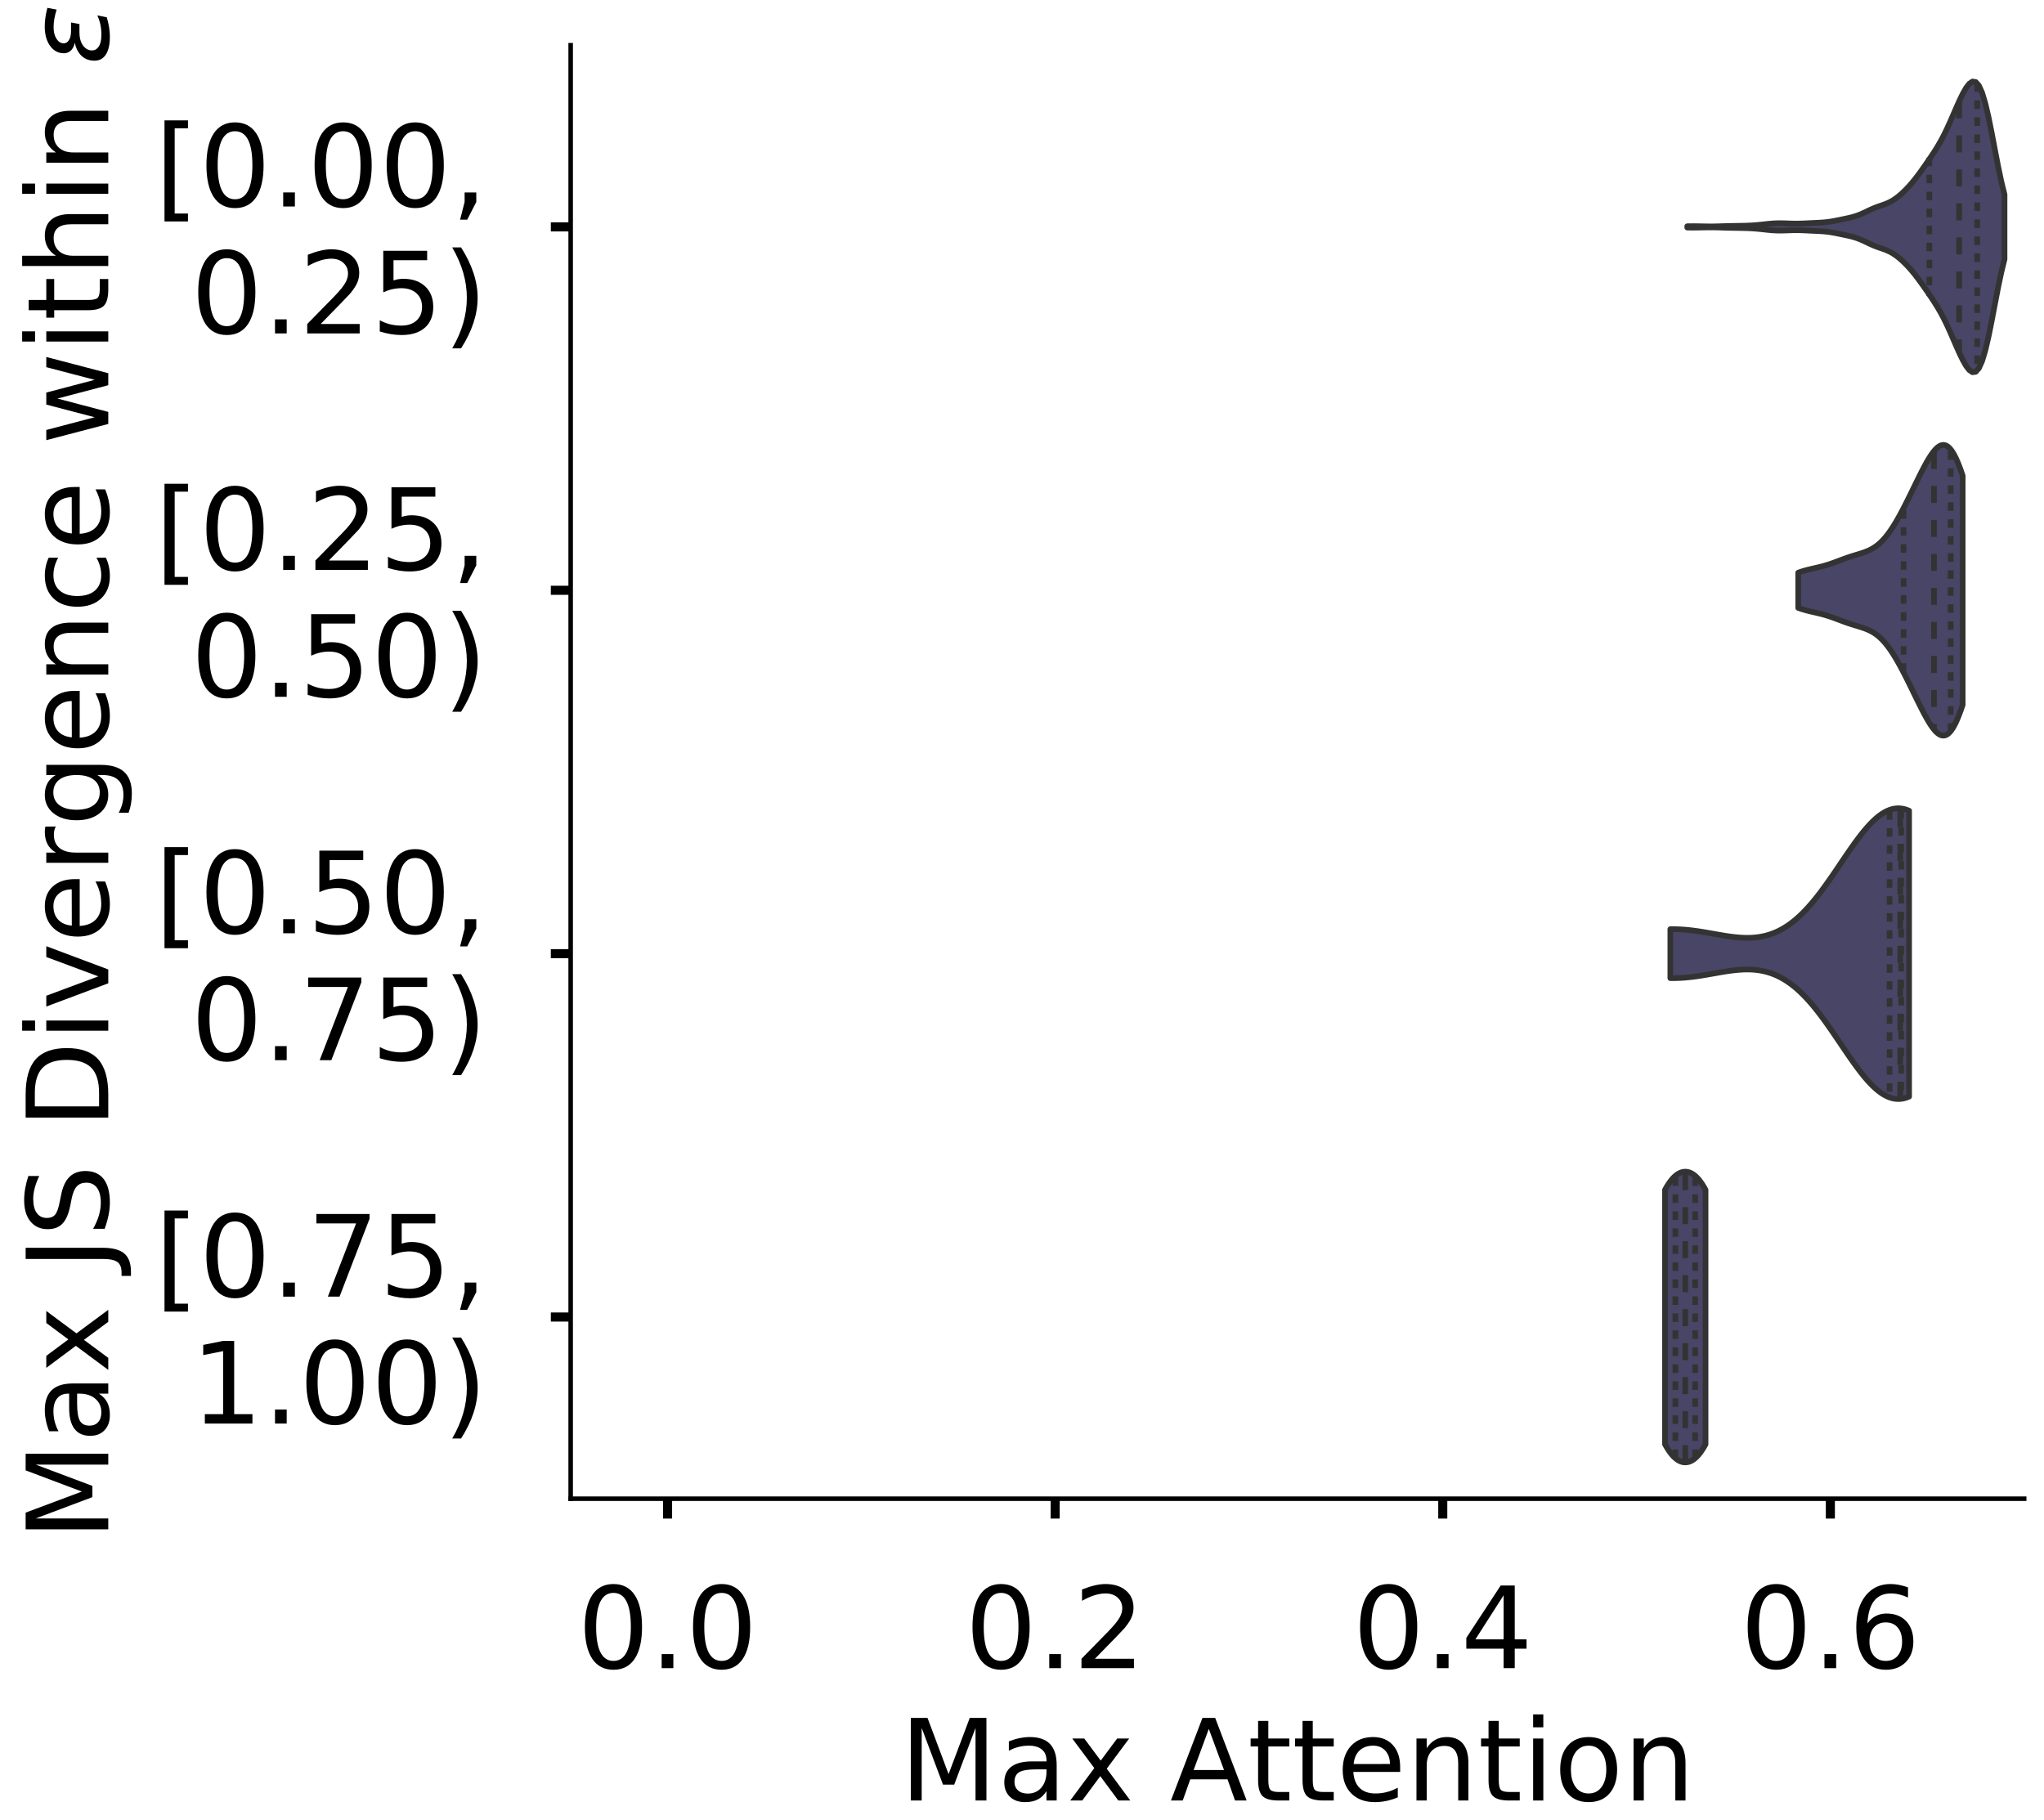<?xml version="1.0" encoding="utf-8" standalone="no"?>
<!DOCTYPE svg PUBLIC "-//W3C//DTD SVG 1.1//EN"
  "http://www.w3.org/Graphics/SVG/1.1/DTD/svg11.dtd">
<!-- Created with matplotlib (https://matplotlib.org/) -->
<svg height="321.164pt" version="1.1" viewBox="0 0 360.687 321.164" width="360.687pt" xmlns="http://www.w3.org/2000/svg" xmlns:xlink="http://www.w3.org/1999/xlink">
 <defs>
  <style type="text/css">
*{stroke-linecap:butt;stroke-linejoin:round;}
  </style>
 </defs>
 <g id="figure_1">
  <g id="patch_1">
   <path d="M 0 321.164 
L 360.687 321.164 
L 360.687 -0 
L 0 -0 
z
" style="fill:#ffffff;"/>
  </g>
  <g id="axes_1">
   <g id="patch_2">
    <path d="M -271.147 264.464 
L -14.66 264.464 
L -14.66 7.977 
L -271.147 7.977 
z
" style="fill:#ffffff;"/>
   </g>
   <g id="patch_3">
    <path clip-path="url(#p4549c59f2c)" d="M -259.488 264.464 
L -253.659 264.464 
L -253.659 264.464 
L -259.488 264.464 
z
" style="fill:#43406b;opacity:0.6;stroke:#000000;stroke-linejoin:miter;stroke-width:0.5;"/>
   </g>
   <g id="patch_4">
    <path clip-path="url(#p4549c59f2c)" d="M -253.659 264.464 
L -247.83 264.464 
L -247.83 264.464 
L -253.659 264.464 
z
" style="fill:#43406b;opacity:0.6;stroke:#000000;stroke-linejoin:miter;stroke-width:0.5;"/>
   </g>
   <g id="patch_5">
    <path clip-path="url(#p4549c59f2c)" d="M -247.83 264.464 
L -242 264.464 
L -242 264.464 
L -247.83 264.464 
z
" style="fill:#43406b;opacity:0.6;stroke:#000000;stroke-linejoin:miter;stroke-width:0.5;"/>
   </g>
   <g id="patch_6">
    <path clip-path="url(#p4549c59f2c)" d="M -242 264.464 
L -236.171 264.464 
L -236.171 264.464 
L -242 264.464 
z
" style="fill:#43406b;opacity:0.6;stroke:#000000;stroke-linejoin:miter;stroke-width:0.5;"/>
   </g>
   <g id="patch_7">
    <path clip-path="url(#p4549c59f2c)" d="M -236.171 264.464 
L -230.342 264.464 
L -230.342 264.464 
L -236.171 264.464 
z
" style="fill:#43406b;opacity:0.6;stroke:#000000;stroke-linejoin:miter;stroke-width:0.5;"/>
   </g>
   <g id="patch_8">
    <path clip-path="url(#p4549c59f2c)" d="M -230.342 264.464 
L -224.513 264.464 
L -224.513 264.464 
L -230.342 264.464 
z
" style="fill:#43406b;opacity:0.6;stroke:#000000;stroke-linejoin:miter;stroke-width:0.5;"/>
   </g>
   <g id="patch_9">
    <path clip-path="url(#p4549c59f2c)" d="M -224.513 264.464 
L -218.683 264.464 
L -218.683 264.464 
L -224.513 264.464 
z
" style="fill:#43406b;opacity:0.6;stroke:#000000;stroke-linejoin:miter;stroke-width:0.5;"/>
   </g>
   <g id="patch_10">
    <path clip-path="url(#p4549c59f2c)" d="M -218.683 264.464 
L -212.854 264.464 
L -212.854 264.464 
L -218.683 264.464 
z
" style="fill:#43406b;opacity:0.6;stroke:#000000;stroke-linejoin:miter;stroke-width:0.5;"/>
   </g>
   <g id="patch_11">
    <path clip-path="url(#p4549c59f2c)" d="M -212.854 264.464 
L -207.025 264.464 
L -207.025 264.464 
L -212.854 264.464 
z
" style="fill:#43406b;opacity:0.6;stroke:#000000;stroke-linejoin:miter;stroke-width:0.5;"/>
   </g>
   <g id="patch_12">
    <path clip-path="url(#p4549c59f2c)" d="M -207.025 264.464 
L -201.196 264.464 
L -201.196 264.464 
L -207.025 264.464 
z
" style="fill:#43406b;opacity:0.6;stroke:#000000;stroke-linejoin:miter;stroke-width:0.5;"/>
   </g>
   <g id="patch_13">
    <path clip-path="url(#p4549c59f2c)" d="M -201.196 264.464 
L -195.367 264.464 
L -195.367 264.464 
L -201.196 264.464 
z
" style="fill:#43406b;opacity:0.6;stroke:#000000;stroke-linejoin:miter;stroke-width:0.5;"/>
   </g>
   <g id="patch_14">
    <path clip-path="url(#p4549c59f2c)" d="M -195.367 264.464 
L -189.537 264.464 
L -189.537 264.464 
L -195.367 264.464 
z
" style="fill:#43406b;opacity:0.6;stroke:#000000;stroke-linejoin:miter;stroke-width:0.5;"/>
   </g>
   <g id="patch_15">
    <path clip-path="url(#p4549c59f2c)" d="M -189.537 264.464 
L -183.708 264.464 
L -183.708 264.464 
L -189.537 264.464 
z
" style="fill:#43406b;opacity:0.6;stroke:#000000;stroke-linejoin:miter;stroke-width:0.5;"/>
   </g>
   <g id="patch_16">
    <path clip-path="url(#p4549c59f2c)" d="M -183.708 264.464 
L -177.879 264.464 
L -177.879 264.464 
L -183.708 264.464 
z
" style="fill:#43406b;opacity:0.6;stroke:#000000;stroke-linejoin:miter;stroke-width:0.5;"/>
   </g>
   <g id="patch_17">
    <path clip-path="url(#p4549c59f2c)" d="M -177.879 264.464 
L -172.05 264.464 
L -172.05 264.464 
L -177.879 264.464 
z
" style="fill:#43406b;opacity:0.6;stroke:#000000;stroke-linejoin:miter;stroke-width:0.5;"/>
   </g>
   <g id="patch_18">
    <path clip-path="url(#p4549c59f2c)" d="M -172.05 264.464 
L -166.22 264.464 
L -166.22 264.464 
L -172.05 264.464 
z
" style="fill:#43406b;opacity:0.6;stroke:#000000;stroke-linejoin:miter;stroke-width:0.5;"/>
   </g>
   <g id="patch_19">
    <path clip-path="url(#p4549c59f2c)" d="M -166.22 264.464 
L -160.391 264.464 
L -160.391 264.464 
L -166.22 264.464 
z
" style="fill:#43406b;opacity:0.6;stroke:#000000;stroke-linejoin:miter;stroke-width:0.5;"/>
   </g>
   <g id="patch_20">
    <path clip-path="url(#p4549c59f2c)" d="M -160.391 264.464 
L -154.562 264.464 
L -154.562 264.464 
L -160.391 264.464 
z
" style="fill:#43406b;opacity:0.6;stroke:#000000;stroke-linejoin:miter;stroke-width:0.5;"/>
   </g>
   <g id="patch_21">
    <path clip-path="url(#p4549c59f2c)" d="M -154.562 264.464 
L -148.733 264.464 
L -148.733 264.464 
L -154.562 264.464 
z
" style="fill:#43406b;opacity:0.6;stroke:#000000;stroke-linejoin:miter;stroke-width:0.5;"/>
   </g>
   <g id="patch_22">
    <path clip-path="url(#p4549c59f2c)" d="M -148.733 264.464 
L -142.903 264.464 
L -142.903 264.464 
L -148.733 264.464 
z
" style="fill:#43406b;opacity:0.6;stroke:#000000;stroke-linejoin:miter;stroke-width:0.5;"/>
   </g>
   <g id="patch_23">
    <path clip-path="url(#p4549c59f2c)" d="M -142.903 264.464 
L -137.074 264.464 
L -137.074 264.464 
L -142.903 264.464 
z
" style="fill:#43406b;opacity:0.6;stroke:#000000;stroke-linejoin:miter;stroke-width:0.5;"/>
   </g>
   <g id="patch_24">
    <path clip-path="url(#p4549c59f2c)" d="M -137.074 264.464 
L -131.245 264.464 
L -131.245 264.464 
L -137.074 264.464 
z
" style="fill:#43406b;opacity:0.6;stroke:#000000;stroke-linejoin:miter;stroke-width:0.5;"/>
   </g>
   <g id="patch_25">
    <path clip-path="url(#p4549c59f2c)" d="M -131.245 264.464 
L -125.416 264.464 
L -125.416 264.464 
L -131.245 264.464 
z
" style="fill:#43406b;opacity:0.6;stroke:#000000;stroke-linejoin:miter;stroke-width:0.5;"/>
   </g>
   <g id="patch_26">
    <path clip-path="url(#p4549c59f2c)" d="M -125.416 264.464 
L -119.586 264.464 
L -119.586 264.464 
L -125.416 264.464 
z
" style="fill:#43406b;opacity:0.6;stroke:#000000;stroke-linejoin:miter;stroke-width:0.5;"/>
   </g>
   <g id="patch_27">
    <path clip-path="url(#p4549c59f2c)" d="M -119.586 264.464 
L -113.757 264.464 
L -113.757 264.464 
L -119.586 264.464 
z
" style="fill:#43406b;opacity:0.6;stroke:#000000;stroke-linejoin:miter;stroke-width:0.5;"/>
   </g>
   <g id="patch_28">
    <path clip-path="url(#p4549c59f2c)" d="M -113.757 264.464 
L -107.928 264.464 
L -107.928 264.464 
L -113.757 264.464 
z
" style="fill:#43406b;opacity:0.6;stroke:#000000;stroke-linejoin:miter;stroke-width:0.5;"/>
   </g>
   <g id="patch_29">
    <path clip-path="url(#p4549c59f2c)" d="M -107.928 264.464 
L -102.099 264.464 
L -102.099 264.464 
L -107.928 264.464 
z
" style="fill:#43406b;opacity:0.6;stroke:#000000;stroke-linejoin:miter;stroke-width:0.5;"/>
   </g>
   <g id="patch_30">
    <path clip-path="url(#p4549c59f2c)" d="M -102.099 264.464 
L -96.269 264.464 
L -96.269 264.464 
L -102.099 264.464 
z
" style="fill:#43406b;opacity:0.6;stroke:#000000;stroke-linejoin:miter;stroke-width:0.5;"/>
   </g>
   <g id="patch_31">
    <path clip-path="url(#p4549c59f2c)" d="M -96.269 264.464 
L -90.44 264.464 
L -90.44 264.464 
L -96.269 264.464 
z
" style="fill:#43406b;opacity:0.6;stroke:#000000;stroke-linejoin:miter;stroke-width:0.5;"/>
   </g>
   <g id="patch_32">
    <path clip-path="url(#p4549c59f2c)" d="M -90.44 264.464 
L -84.611 264.464 
L -84.611 263.409 
L -90.44 263.409 
z
" style="fill:#43406b;opacity:0.6;stroke:#000000;stroke-linejoin:miter;stroke-width:0.5;"/>
   </g>
   <g id="patch_33">
    <path clip-path="url(#p4549c59f2c)" d="M -84.611 264.464 
L -78.782 264.464 
L -78.782 262.881 
L -84.611 262.881 
z
" style="fill:#43406b;opacity:0.6;stroke:#000000;stroke-linejoin:miter;stroke-width:0.5;"/>
   </g>
   <g id="patch_34">
    <path clip-path="url(#p4549c59f2c)" d="M -78.782 264.464 
L -72.952 264.464 
L -72.952 262.881 
L -78.782 262.881 
z
" style="fill:#43406b;opacity:0.6;stroke:#000000;stroke-linejoin:miter;stroke-width:0.5;"/>
   </g>
   <g id="patch_35">
    <path clip-path="url(#p4549c59f2c)" d="M -72.952 264.464 
L -67.123 264.464 
L -67.123 259.188 
L -72.952 259.188 
z
" style="fill:#43406b;opacity:0.6;stroke:#000000;stroke-linejoin:miter;stroke-width:0.5;"/>
   </g>
   <g id="patch_36">
    <path clip-path="url(#p4549c59f2c)" d="M -67.123 264.464 
L -61.294 264.464 
L -61.294 257.078 
L -67.123 257.078 
z
" style="fill:#43406b;opacity:0.6;stroke:#000000;stroke-linejoin:miter;stroke-width:0.5;"/>
   </g>
   <g id="patch_37">
    <path clip-path="url(#p4549c59f2c)" d="M -61.294 264.464 
L -55.465 264.464 
L -55.465 253.912 
L -61.294 253.912 
z
" style="fill:#43406b;opacity:0.6;stroke:#000000;stroke-linejoin:miter;stroke-width:0.5;"/>
   </g>
   <g id="patch_38">
    <path clip-path="url(#p4549c59f2c)" d="M -55.465 264.464 
L -49.635 264.464 
L -49.635 235.447 
L -55.465 235.447 
z
" style="fill:#43406b;opacity:0.6;stroke:#000000;stroke-linejoin:miter;stroke-width:0.5;"/>
   </g>
   <g id="patch_39">
    <path clip-path="url(#p4549c59f2c)" d="M -49.635 264.464 
L -43.806 264.464 
L -43.806 200.626 
L -49.635 200.626 
z
" style="fill:#43406b;opacity:0.6;stroke:#000000;stroke-linejoin:miter;stroke-width:0.5;"/>
   </g>
   <g id="patch_40">
    <path clip-path="url(#p4549c59f2c)" d="M -43.806 264.464 
L -37.977 264.464 
L -37.977 130.984 
L -43.806 130.984 
z
" style="fill:#43406b;opacity:0.6;stroke:#000000;stroke-linejoin:miter;stroke-width:0.5;"/>
   </g>
   <g id="patch_41">
    <path clip-path="url(#p4549c59f2c)" d="M -37.977 264.464 
L -32.148 264.464 
L -32.148 20.191 
L -37.977 20.191 
z
" style="fill:#43406b;opacity:0.6;stroke:#000000;stroke-linejoin:miter;stroke-width:0.5;"/>
   </g>
   <g id="patch_42">
    <path clip-path="url(#p4549c59f2c)" d="M -32.148 264.464 
L -26.318 264.464 
L -26.318 234.919 
L -32.148 234.919 
z
" style="fill:#43406b;opacity:0.6;stroke:#000000;stroke-linejoin:miter;stroke-width:0.5;"/>
   </g>
   <g id="matplotlib.axis_1">
    <g id="xtick_1">
     <g id="line2d_1">
      <defs>
       <path d="M 0 0 
L 0 3.5 
" id="mb18e8962bf" style="stroke:#000000;stroke-width:1.6;"/>
      </defs>
      <g/>
     </g>
     <g id="text_1">
      <!-- 0.0 -->
      <defs>
       <path d="M 31.781 66.406 
Q 24.172 66.406 20.328 58.906 
Q 16.5 51.422 16.5 36.375 
Q 16.5 21.391 20.328 13.891 
Q 24.172 6.391 31.781 6.391 
Q 39.453 6.391 43.281 13.891 
Q 47.125 21.391 47.125 36.375 
Q 47.125 51.422 43.281 58.906 
Q 39.453 66.406 31.781 66.406 
z
M 31.781 74.219 
Q 44.047 74.219 50.516 64.516 
Q 56.984 54.828 56.984 36.375 
Q 56.984 17.969 50.516 8.266 
Q 44.047 -1.422 31.781 -1.422 
Q 19.531 -1.422 13.062 8.266 
Q 6.594 17.969 6.594 36.375 
Q 6.594 54.828 13.062 64.516 
Q 19.531 74.219 31.781 74.219 
z
" id="DejaVuSans-48"/>
       <path d="M 10.688 12.406 
L 21 12.406 
L 21 0 
L 10.688 0 
z
" id="DejaVuSans-46"/>
      </defs>
      <g transform="translate(-275.391 294.361)scale(0.2 -0.2)">
       <use xlink:href="#DejaVuSans-48"/>
       <use x="63.623" xlink:href="#DejaVuSans-46"/>
       <use x="95.41" xlink:href="#DejaVuSans-48"/>
      </g>
     </g>
    </g>
    <g id="xtick_2">
     <g id="line2d_2">
      <g/>
     </g>
     <g id="text_2">
      <!-- 0.2 -->
      <defs>
       <path d="M 19.188 8.297 
L 53.609 8.297 
L 53.609 0 
L 7.328 0 
L 7.328 8.297 
Q 12.938 14.109 22.625 23.891 
Q 32.328 33.688 34.812 36.531 
Q 39.547 41.844 41.422 45.531 
Q 43.312 49.219 43.312 52.781 
Q 43.312 58.594 39.234 62.25 
Q 35.156 65.922 28.609 65.922 
Q 23.969 65.922 18.812 64.312 
Q 13.672 62.703 7.812 59.422 
L 7.812 69.391 
Q 13.766 71.781 18.938 73 
Q 24.125 74.219 28.422 74.219 
Q 39.75 74.219 46.484 68.547 
Q 53.219 62.891 53.219 53.422 
Q 53.219 48.922 51.531 44.891 
Q 49.859 40.875 45.406 35.406 
Q 44.188 33.984 37.641 27.219 
Q 31.109 20.453 19.188 8.297 
z
" id="DejaVuSans-50"/>
      </defs>
      <g transform="translate(-208.771 294.361)scale(0.2 -0.2)">
       <use xlink:href="#DejaVuSans-48"/>
       <use x="63.623" xlink:href="#DejaVuSans-46"/>
       <use x="95.41" xlink:href="#DejaVuSans-50"/>
      </g>
     </g>
    </g>
    <g id="xtick_3">
     <g id="line2d_3">
      <g/>
     </g>
     <g id="text_3">
      <!-- 0.4 -->
      <defs>
       <path d="M 37.797 64.312 
L 12.891 25.391 
L 37.797 25.391 
z
M 35.203 72.906 
L 47.609 72.906 
L 47.609 25.391 
L 58.016 25.391 
L 58.016 17.188 
L 47.609 17.188 
L 47.609 0 
L 37.797 0 
L 37.797 17.188 
L 4.891 17.188 
L 4.891 26.703 
z
" id="DejaVuSans-52"/>
      </defs>
      <g transform="translate(-142.151 294.361)scale(0.2 -0.2)">
       <use xlink:href="#DejaVuSans-48"/>
       <use x="63.623" xlink:href="#DejaVuSans-46"/>
       <use x="95.41" xlink:href="#DejaVuSans-52"/>
      </g>
     </g>
    </g>
    <g id="xtick_4">
     <g id="line2d_4">
      <g/>
     </g>
     <g id="text_4">
      <!-- 0.6 -->
      <defs>
       <path d="M 33.016 40.375 
Q 26.375 40.375 22.484 35.828 
Q 18.609 31.297 18.609 23.391 
Q 18.609 15.531 22.484 10.953 
Q 26.375 6.391 33.016 6.391 
Q 39.656 6.391 43.531 10.953 
Q 47.406 15.531 47.406 23.391 
Q 47.406 31.297 43.531 35.828 
Q 39.656 40.375 33.016 40.375 
z
M 52.594 71.297 
L 52.594 62.312 
Q 48.875 64.062 45.094 64.984 
Q 41.312 65.922 37.594 65.922 
Q 27.828 65.922 22.672 59.328 
Q 17.531 52.734 16.797 39.406 
Q 19.672 43.656 24.016 45.922 
Q 28.375 48.188 33.594 48.188 
Q 44.578 48.188 50.953 41.516 
Q 57.328 34.859 57.328 23.391 
Q 57.328 12.156 50.688 5.359 
Q 44.047 -1.422 33.016 -1.422 
Q 20.359 -1.422 13.672 8.266 
Q 6.984 17.969 6.984 36.375 
Q 6.984 53.656 15.188 63.938 
Q 23.391 74.219 37.203 74.219 
Q 40.922 74.219 44.703 73.484 
Q 48.484 72.75 52.594 71.297 
z
" id="DejaVuSans-54"/>
      </defs>
      <g transform="translate(-75.532 294.361)scale(0.2 -0.2)">
       <use xlink:href="#DejaVuSans-48"/>
       <use x="63.623" xlink:href="#DejaVuSans-46"/>
       <use x="95.41" xlink:href="#DejaVuSans-54"/>
      </g>
     </g>
    </g>
    <g id="text_5">
     <!--   -->
     <defs>
      <path id="DejaVuSans-32"/>
     </defs>
     <g transform="translate(-146.081 317.717)scale(0.2 -0.2)">
      <use xlink:href="#DejaVuSans-32"/>
     </g>
    </g>
   </g>
   <g id="matplotlib.axis_2">
    <g id="ytick_1">
     <g id="line2d_5">
      <defs>
       <path d="M 0 0 
L -3.5 0 
" id="m68f3fece9c" style="stroke:#000000;stroke-width:1.6;"/>
      </defs>
      <g/>
     </g>
     <g id="text_6">
      <!-- 0.0 -->
      <g transform="translate(-317.653 272.062)scale(0.2 -0.2)">
       <use xlink:href="#DejaVuSans-48"/>
       <use x="63.623" xlink:href="#DejaVuSans-46"/>
       <use x="95.41" xlink:href="#DejaVuSans-48"/>
      </g>
     </g>
    </g>
    <g id="ytick_2">
     <g id="line2d_6">
      <g/>
     </g>
     <g id="text_7">
      <!-- 0.1 -->
      <defs>
       <path d="M 12.406 8.297 
L 28.516 8.297 
L 28.516 63.922 
L 10.984 60.406 
L 10.984 69.391 
L 28.422 72.906 
L 38.281 72.906 
L 38.281 8.297 
L 54.391 8.297 
L 54.391 0 
L 12.406 0 
z
" id="DejaVuSans-49"/>
      </defs>
      <g transform="translate(-317.653 219.304)scale(0.2 -0.2)">
       <use xlink:href="#DejaVuSans-48"/>
       <use x="63.623" xlink:href="#DejaVuSans-46"/>
       <use x="95.41" xlink:href="#DejaVuSans-49"/>
      </g>
     </g>
    </g>
    <g id="ytick_3">
     <g id="line2d_7">
      <g/>
     </g>
     <g id="text_8">
      <!-- 0.2 -->
      <g transform="translate(-317.653 166.545)scale(0.2 -0.2)">
       <use xlink:href="#DejaVuSans-48"/>
       <use x="63.623" xlink:href="#DejaVuSans-46"/>
       <use x="95.41" xlink:href="#DejaVuSans-50"/>
      </g>
     </g>
    </g>
    <g id="ytick_4">
     <g id="line2d_8">
      <g/>
     </g>
     <g id="text_9">
      <!-- 0.3 -->
      <defs>
       <path d="M 40.578 39.312 
Q 47.656 37.797 51.625 33 
Q 55.609 28.219 55.609 21.188 
Q 55.609 10.406 48.188 4.484 
Q 40.766 -1.422 27.094 -1.422 
Q 22.516 -1.422 17.656 -0.516 
Q 12.797 0.391 7.625 2.203 
L 7.625 11.719 
Q 11.719 9.328 16.594 8.109 
Q 21.484 6.891 26.812 6.891 
Q 36.078 6.891 40.938 10.547 
Q 45.797 14.203 45.797 21.188 
Q 45.797 27.641 41.281 31.266 
Q 36.766 34.906 28.719 34.906 
L 20.219 34.906 
L 20.219 43.016 
L 29.109 43.016 
Q 36.375 43.016 40.234 45.922 
Q 44.094 48.828 44.094 54.297 
Q 44.094 59.906 40.109 62.906 
Q 36.141 65.922 28.719 65.922 
Q 24.656 65.922 20.016 65.031 
Q 15.375 64.156 9.812 62.312 
L 9.812 71.094 
Q 15.438 72.656 20.344 73.438 
Q 25.25 74.219 29.594 74.219 
Q 40.828 74.219 47.359 69.109 
Q 53.906 64.016 53.906 55.328 
Q 53.906 49.266 50.438 45.094 
Q 46.969 40.922 40.578 39.312 
z
" id="DejaVuSans-51"/>
      </defs>
      <g transform="translate(-317.653 113.786)scale(0.2 -0.2)">
       <use xlink:href="#DejaVuSans-48"/>
       <use x="63.623" xlink:href="#DejaVuSans-46"/>
       <use x="95.41" xlink:href="#DejaVuSans-51"/>
      </g>
     </g>
    </g>
    <g id="ytick_5">
     <g id="line2d_9">
      <g/>
     </g>
     <g id="text_10">
      <!-- 0.4 -->
      <g transform="translate(-317.653 61.027)scale(0.2 -0.2)">
       <use xlink:href="#DejaVuSans-48"/>
       <use x="63.623" xlink:href="#DejaVuSans-46"/>
       <use x="95.41" xlink:href="#DejaVuSans-52"/>
      </g>
     </g>
    </g>
    <g id="text_11">
     <!--   -->
     <g transform="translate(-325.313 139.017)rotate(-90)scale(0.176 -0.176)">
      <use xlink:href="#DejaVuSans-32"/>
     </g>
    </g>
   </g>
   <g id="patch_43">
    <path style="fill:none;stroke:#000000;stroke-linecap:square;stroke-linejoin:miter;stroke-width:0.8;"/>
   </g>
   <g id="patch_44">
    <path style="fill:none;stroke:#000000;stroke-linecap:square;stroke-linejoin:miter;stroke-width:0.8;"/>
   </g>
  </g>
  <g id="axes_2">
   <g id="patch_45">
    <path d="M 100.7 264.464 
L 357.187 264.464 
L 357.187 7.977 
L 100.7 7.977 
z
" style="fill:#ffffff;"/>
   </g>
   <g id="PolyCollection_1">
    <defs>
     <path d="M 297.737 -281.01 
L 297.737 -281.242 
L 298.303 -281.251 
L 298.868 -281.254 
L 299.434 -281.25 
L 299.999 -281.24 
L 300.565 -281.229 
L 301.13 -281.218 
L 301.696 -281.213 
L 302.261 -281.214 
L 302.827 -281.223 
L 303.392 -281.238 
L 303.957 -281.256 
L 304.523 -281.275 
L 305.088 -281.29 
L 305.654 -281.302 
L 306.219 -281.31 
L 306.785 -281.318 
L 307.35 -281.327 
L 307.916 -281.341 
L 308.481 -281.36 
L 309.047 -281.388 
L 309.612 -281.424 
L 310.178 -281.471 
L 310.743 -281.526 
L 311.309 -281.588 
L 311.874 -281.65 
L 312.44 -281.706 
L 313.005 -281.748 
L 313.571 -281.773 
L 314.136 -281.78 
L 314.702 -281.772 
L 315.267 -281.754 
L 315.833 -281.733 
L 316.398 -281.718 
L 316.964 -281.712 
L 317.529 -281.719 
L 318.095 -281.736 
L 318.66 -281.761 
L 319.226 -281.789 
L 319.791 -281.816 
L 320.357 -281.842 
L 320.922 -281.869 
L 321.487 -281.902 
L 322.053 -281.947 
L 322.618 -282.011 
L 323.184 -282.094 
L 323.749 -282.195 
L 324.315 -282.306 
L 324.88 -282.422 
L 325.446 -282.54 
L 326.011 -282.66 
L 326.577 -282.791 
L 327.142 -282.942 
L 327.708 -283.123 
L 328.273 -283.34 
L 328.839 -283.589 
L 329.404 -283.857 
L 329.97 -284.126 
L 330.535 -284.379 
L 331.101 -284.604 
L 331.666 -284.805 
L 332.232 -284.998 
L 332.797 -285.206 
L 333.363 -285.453 
L 333.928 -285.758 
L 334.494 -286.127 
L 335.059 -286.56 
L 335.625 -287.05 
L 336.19 -287.592 
L 336.756 -288.182 
L 337.321 -288.821 
L 337.887 -289.509 
L 338.452 -290.242 
L 339.017 -291.014 
L 339.583 -291.812 
L 340.148 -292.628 
L 340.714 -293.458 
L 341.279 -294.311 
L 341.845 -295.209 
L 342.41 -296.177 
L 342.976 -297.235 
L 343.541 -298.391 
L 344.107 -299.631 
L 344.672 -300.925 
L 345.238 -302.229 
L 345.803 -303.491 
L 346.369 -304.653 
L 346.934 -305.646 
L 347.5 -306.387 
L 348.065 -306.774 
L 348.631 -306.7 
L 349.196 -306.064 
L 349.762 -304.806 
L 350.327 -302.93 
L 350.893 -300.516 
L 351.458 -297.719 
L 352.024 -294.746 
L 352.589 -291.818 
L 353.155 -289.132 
L 353.72 -286.83 
L 353.72 -275.422 
L 353.72 -275.422 
L 353.155 -273.12 
L 352.589 -270.434 
L 352.024 -267.505 
L 351.458 -264.532 
L 350.893 -261.736 
L 350.327 -259.322 
L 349.762 -257.445 
L 349.196 -256.188 
L 348.631 -255.552 
L 348.065 -255.477 
L 347.5 -255.865 
L 346.934 -256.606 
L 346.369 -257.599 
L 345.803 -258.761 
L 345.238 -260.023 
L 344.672 -261.327 
L 344.107 -262.621 
L 343.541 -263.861 
L 342.976 -265.016 
L 342.41 -266.075 
L 341.845 -267.042 
L 341.279 -267.94 
L 340.714 -268.794 
L 340.148 -269.624 
L 339.583 -270.439 
L 339.017 -271.238 
L 338.452 -272.009 
L 337.887 -272.743 
L 337.321 -273.431 
L 336.756 -274.07 
L 336.19 -274.66 
L 335.625 -275.201 
L 335.059 -275.692 
L 334.494 -276.124 
L 333.928 -276.494 
L 333.363 -276.798 
L 332.797 -277.046 
L 332.232 -277.254 
L 331.666 -277.446 
L 331.101 -277.648 
L 330.535 -277.873 
L 329.97 -278.125 
L 329.404 -278.395 
L 328.839 -278.663 
L 328.273 -278.912 
L 327.708 -279.128 
L 327.142 -279.31 
L 326.577 -279.461 
L 326.011 -279.591 
L 325.446 -279.712 
L 324.88 -279.829 
L 324.315 -279.946 
L 323.749 -280.057 
L 323.184 -280.157 
L 322.618 -280.241 
L 322.053 -280.304 
L 321.487 -280.35 
L 320.922 -280.383 
L 320.357 -280.409 
L 319.791 -280.435 
L 319.226 -280.463 
L 318.66 -280.491 
L 318.095 -280.516 
L 317.529 -280.533 
L 316.964 -280.539 
L 316.398 -280.534 
L 315.833 -280.518 
L 315.267 -280.498 
L 314.702 -280.48 
L 314.136 -280.472 
L 313.571 -280.478 
L 313.005 -280.503 
L 312.44 -280.546 
L 311.874 -280.602 
L 311.309 -280.664 
L 310.743 -280.726 
L 310.178 -280.781 
L 309.612 -280.827 
L 309.047 -280.864 
L 308.481 -280.891 
L 307.916 -280.911 
L 307.35 -280.924 
L 306.785 -280.934 
L 306.219 -280.941 
L 305.654 -280.95 
L 305.088 -280.961 
L 304.523 -280.977 
L 303.957 -280.995 
L 303.392 -281.014 
L 302.827 -281.029 
L 302.261 -281.038 
L 301.696 -281.039 
L 301.13 -281.033 
L 300.565 -281.023 
L 299.999 -281.011 
L 299.434 -281.002 
L 298.868 -280.998 
L 298.303 -281.001 
L 297.737 -281.01 
z
" id="m0989b8876c" style="stroke:#333333;"/>
    </defs>
    <g clip-path="url(#pea2ff14613)">
     <use style="fill:#484566;stroke:#333333;" x="0" xlink:href="#m0989b8876c" y="321.164"/>
    </g>
   </g>
   <g id="PolyCollection_2">
    <defs>
     <path d="M 317.319 -213.893 
L 317.319 -220.115 
L 317.612 -220.218 
L 317.906 -220.315 
L 318.199 -220.406 
L 318.492 -220.491 
L 318.785 -220.571 
L 319.078 -220.646 
L 319.371 -220.718 
L 319.664 -220.787 
L 319.957 -220.855 
L 320.25 -220.922 
L 320.543 -220.989 
L 320.837 -221.058 
L 321.13 -221.129 
L 321.423 -221.204 
L 321.716 -221.282 
L 322.009 -221.364 
L 322.302 -221.45 
L 322.595 -221.541 
L 322.888 -221.637 
L 323.181 -221.736 
L 323.474 -221.84 
L 323.768 -221.946 
L 324.061 -222.054 
L 324.354 -222.163 
L 324.647 -222.274 
L 324.94 -222.383 
L 325.233 -222.492 
L 325.526 -222.599 
L 325.819 -222.703 
L 326.112 -222.805 
L 326.405 -222.903 
L 326.699 -222.998 
L 326.992 -223.091 
L 327.285 -223.182 
L 327.578 -223.271 
L 327.871 -223.36 
L 328.164 -223.45 
L 328.457 -223.542 
L 328.75 -223.639 
L 329.043 -223.743 
L 329.336 -223.854 
L 329.63 -223.977 
L 329.923 -224.111 
L 330.216 -224.261 
L 330.509 -224.427 
L 330.802 -224.612 
L 331.095 -224.817 
L 331.388 -225.044 
L 331.681 -225.294 
L 331.974 -225.569 
L 332.267 -225.868 
L 332.56 -226.193 
L 332.854 -226.544 
L 333.147 -226.919 
L 333.44 -227.32 
L 333.733 -227.744 
L 334.026 -228.191 
L 334.319 -228.66 
L 334.612 -229.149 
L 334.905 -229.657 
L 335.198 -230.182 
L 335.491 -230.723 
L 335.785 -231.277 
L 336.078 -231.843 
L 336.371 -232.419 
L 336.664 -233.004 
L 336.957 -233.596 
L 337.25 -234.193 
L 337.543 -234.793 
L 337.836 -235.394 
L 338.129 -235.995 
L 338.422 -236.592 
L 338.716 -237.183 
L 339.009 -237.767 
L 339.302 -238.338 
L 339.595 -238.894 
L 339.888 -239.432 
L 340.181 -239.945 
L 340.474 -240.431 
L 340.767 -240.883 
L 341.06 -241.297 
L 341.353 -241.666 
L 341.647 -241.986 
L 341.94 -242.249 
L 342.233 -242.452 
L 342.526 -242.588 
L 342.819 -242.653 
L 343.112 -242.642 
L 343.405 -242.552 
L 343.698 -242.38 
L 343.991 -242.124 
L 344.284 -241.784 
L 344.578 -241.36 
L 344.871 -240.854 
L 345.164 -240.268 
L 345.457 -239.607 
L 345.75 -238.875 
L 346.043 -238.079 
L 346.336 -237.225 
L 346.336 -196.784 
L 346.336 -196.784 
L 346.043 -195.93 
L 345.75 -195.133 
L 345.457 -194.402 
L 345.164 -193.74 
L 344.871 -193.154 
L 344.578 -192.648 
L 344.284 -192.224 
L 343.991 -191.884 
L 343.698 -191.628 
L 343.405 -191.456 
L 343.112 -191.366 
L 342.819 -191.356 
L 342.526 -191.42 
L 342.233 -191.556 
L 341.94 -191.759 
L 341.647 -192.023 
L 341.353 -192.342 
L 341.06 -192.712 
L 340.767 -193.125 
L 340.474 -193.577 
L 340.181 -194.063 
L 339.888 -194.577 
L 339.595 -195.114 
L 339.302 -195.67 
L 339.009 -196.242 
L 338.716 -196.825 
L 338.422 -197.417 
L 338.129 -198.014 
L 337.836 -198.614 
L 337.543 -199.215 
L 337.25 -199.815 
L 336.957 -200.412 
L 336.664 -201.004 
L 336.371 -201.589 
L 336.078 -202.165 
L 335.785 -202.732 
L 335.491 -203.286 
L 335.198 -203.826 
L 334.905 -204.351 
L 334.612 -204.859 
L 334.319 -205.348 
L 334.026 -205.817 
L 333.733 -206.265 
L 333.44 -206.689 
L 333.147 -207.089 
L 332.854 -207.465 
L 332.56 -207.815 
L 332.267 -208.14 
L 331.974 -208.439 
L 331.681 -208.714 
L 331.388 -208.964 
L 331.095 -209.192 
L 330.802 -209.397 
L 330.509 -209.582 
L 330.216 -209.748 
L 329.923 -209.897 
L 329.63 -210.032 
L 329.336 -210.154 
L 329.043 -210.266 
L 328.75 -210.369 
L 328.457 -210.466 
L 328.164 -210.559 
L 327.871 -210.649 
L 327.578 -210.738 
L 327.285 -210.827 
L 326.992 -210.917 
L 326.699 -211.01 
L 326.405 -211.105 
L 326.112 -211.204 
L 325.819 -211.305 
L 325.526 -211.41 
L 325.233 -211.516 
L 324.94 -211.625 
L 324.647 -211.735 
L 324.354 -211.845 
L 324.061 -211.954 
L 323.768 -212.063 
L 323.474 -212.169 
L 323.181 -212.272 
L 322.888 -212.371 
L 322.595 -212.467 
L 322.302 -212.558 
L 322.009 -212.645 
L 321.716 -212.727 
L 321.423 -212.805 
L 321.13 -212.879 
L 320.837 -212.95 
L 320.543 -213.019 
L 320.25 -213.087 
L 319.957 -213.154 
L 319.664 -213.221 
L 319.371 -213.29 
L 319.078 -213.362 
L 318.785 -213.438 
L 318.492 -213.518 
L 318.199 -213.603 
L 317.906 -213.693 
L 317.612 -213.79 
L 317.319 -213.893 
z
" id="m6ec7b0fe27" style="stroke:#333333;"/>
    </defs>
    <g clip-path="url(#pea2ff14613)">
     <use style="fill:#484566;stroke:#333333;" x="0" xlink:href="#m6ec7b0fe27" y="321.164"/>
    </g>
   </g>
   <g id="PolyCollection_3">
    <defs>
     <path d="M 294.753 -148.56 
L 294.753 -157.205 
L 295.179 -157.207 
L 295.604 -157.202 
L 296.03 -157.191 
L 296.455 -157.172 
L 296.881 -157.147 
L 297.306 -157.116 
L 297.732 -157.079 
L 298.158 -157.035 
L 298.583 -156.987 
L 299.009 -156.933 
L 299.434 -156.875 
L 299.86 -156.813 
L 300.285 -156.747 
L 300.711 -156.677 
L 301.136 -156.606 
L 301.562 -156.532 
L 301.987 -156.458 
L 302.413 -156.382 
L 302.838 -156.307 
L 303.264 -156.233 
L 303.689 -156.16 
L 304.115 -156.089 
L 304.54 -156.021 
L 304.966 -155.957 
L 305.392 -155.898 
L 305.817 -155.844 
L 306.243 -155.796 
L 306.668 -155.756 
L 307.094 -155.723 
L 307.519 -155.699 
L 307.945 -155.684 
L 308.37 -155.68 
L 308.796 -155.686 
L 309.221 -155.705 
L 309.647 -155.737 
L 310.072 -155.782 
L 310.498 -155.842 
L 310.923 -155.917 
L 311.349 -156.007 
L 311.774 -156.115 
L 312.2 -156.24 
L 312.626 -156.383 
L 313.051 -156.544 
L 313.477 -156.725 
L 313.902 -156.926 
L 314.328 -157.147 
L 314.753 -157.389 
L 315.179 -157.652 
L 315.604 -157.937 
L 316.03 -158.243 
L 316.455 -158.571 
L 316.881 -158.921 
L 317.306 -159.293 
L 317.732 -159.687 
L 318.157 -160.103 
L 318.583 -160.54 
L 319.008 -160.997 
L 319.434 -161.475 
L 319.86 -161.972 
L 320.285 -162.488 
L 320.711 -163.022 
L 321.136 -163.573 
L 321.562 -164.138 
L 321.987 -164.718 
L 322.413 -165.311 
L 322.838 -165.914 
L 323.264 -166.527 
L 323.689 -167.148 
L 324.115 -167.773 
L 324.54 -168.402 
L 324.966 -169.033 
L 325.391 -169.662 
L 325.817 -170.288 
L 326.242 -170.908 
L 326.668 -171.52 
L 327.094 -172.121 
L 327.519 -172.71 
L 327.945 -173.282 
L 328.37 -173.837 
L 328.796 -174.371 
L 329.221 -174.882 
L 329.647 -175.368 
L 330.072 -175.826 
L 330.498 -176.255 
L 330.923 -176.651 
L 331.349 -177.015 
L 331.774 -177.342 
L 332.2 -177.633 
L 332.625 -177.885 
L 333.051 -178.097 
L 333.477 -178.269 
L 333.902 -178.398 
L 334.328 -178.486 
L 334.753 -178.53 
L 335.179 -178.531 
L 335.604 -178.489 
L 336.03 -178.405 
L 336.455 -178.277 
L 336.881 -178.108 
L 336.881 -127.657 
L 336.881 -127.657 
L 336.455 -127.488 
L 336.03 -127.36 
L 335.604 -127.276 
L 335.179 -127.234 
L 334.753 -127.235 
L 334.328 -127.279 
L 333.902 -127.367 
L 333.477 -127.496 
L 333.051 -127.668 
L 332.625 -127.88 
L 332.2 -128.132 
L 331.774 -128.423 
L 331.349 -128.75 
L 330.923 -129.114 
L 330.498 -129.51 
L 330.072 -129.939 
L 329.647 -130.397 
L 329.221 -130.883 
L 328.796 -131.394 
L 328.37 -131.928 
L 327.945 -132.483 
L 327.519 -133.055 
L 327.094 -133.644 
L 326.668 -134.245 
L 326.242 -134.857 
L 325.817 -135.477 
L 325.391 -136.103 
L 324.966 -136.732 
L 324.54 -137.363 
L 324.115 -137.992 
L 323.689 -138.617 
L 323.264 -139.238 
L 322.838 -139.851 
L 322.413 -140.454 
L 321.987 -141.047 
L 321.562 -141.627 
L 321.136 -142.192 
L 320.711 -142.743 
L 320.285 -143.277 
L 319.86 -143.793 
L 319.434 -144.29 
L 319.008 -144.768 
L 318.583 -145.225 
L 318.157 -145.662 
L 317.732 -146.078 
L 317.306 -146.472 
L 316.881 -146.844 
L 316.455 -147.194 
L 316.03 -147.522 
L 315.604 -147.828 
L 315.179 -148.113 
L 314.753 -148.376 
L 314.328 -148.618 
L 313.902 -148.839 
L 313.477 -149.04 
L 313.051 -149.221 
L 312.626 -149.382 
L 312.2 -149.525 
L 311.774 -149.65 
L 311.349 -149.758 
L 310.923 -149.848 
L 310.498 -149.923 
L 310.072 -149.983 
L 309.647 -150.028 
L 309.221 -150.06 
L 308.796 -150.079 
L 308.37 -150.085 
L 307.945 -150.081 
L 307.519 -150.066 
L 307.094 -150.042 
L 306.668 -150.009 
L 306.243 -149.969 
L 305.817 -149.921 
L 305.392 -149.867 
L 304.966 -149.808 
L 304.54 -149.744 
L 304.115 -149.676 
L 303.689 -149.605 
L 303.264 -149.532 
L 302.838 -149.458 
L 302.413 -149.383 
L 301.987 -149.307 
L 301.562 -149.233 
L 301.136 -149.159 
L 300.711 -149.088 
L 300.285 -149.018 
L 299.86 -148.952 
L 299.434 -148.89 
L 299.009 -148.832 
L 298.583 -148.778 
L 298.158 -148.73 
L 297.732 -148.686 
L 297.306 -148.649 
L 296.881 -148.618 
L 296.455 -148.593 
L 296.03 -148.574 
L 295.604 -148.563 
L 295.179 -148.558 
L 294.753 -148.56 
z
" id="m781538c351" style="stroke:#333333;"/>
    </defs>
    <g clip-path="url(#pea2ff14613)">
     <use style="fill:#484566;stroke:#333333;" x="0" xlink:href="#m781538c351" y="321.164"/>
    </g>
   </g>
   <g id="PolyCollection_4">
    <defs>
     <path d="M 293.808 -66.314 
L 293.808 -111.207 
L 293.88 -111.339 
L 293.953 -111.469 
L 294.025 -111.595 
L 294.097 -111.719 
L 294.169 -111.84 
L 294.242 -111.957 
L 294.314 -112.073 
L 294.386 -112.185 
L 294.458 -112.294 
L 294.531 -112.4 
L 294.603 -112.504 
L 294.675 -112.604 
L 294.747 -112.702 
L 294.82 -112.797 
L 294.892 -112.889 
L 294.964 -112.978 
L 295.037 -113.065 
L 295.109 -113.148 
L 295.181 -113.229 
L 295.253 -113.307 
L 295.326 -113.382 
L 295.398 -113.454 
L 295.47 -113.524 
L 295.542 -113.591 
L 295.615 -113.655 
L 295.687 -113.716 
L 295.759 -113.775 
L 295.831 -113.831 
L 295.904 -113.884 
L 295.976 -113.935 
L 296.048 -113.983 
L 296.12 -114.028 
L 296.193 -114.071 
L 296.265 -114.111 
L 296.337 -114.149 
L 296.41 -114.184 
L 296.482 -114.216 
L 296.554 -114.246 
L 296.626 -114.273 
L 296.699 -114.298 
L 296.771 -114.32 
L 296.843 -114.34 
L 296.915 -114.358 
L 296.988 -114.372 
L 297.06 -114.385 
L 297.132 -114.395 
L 297.204 -114.402 
L 297.277 -114.407 
L 297.349 -114.409 
L 297.421 -114.409 
L 297.494 -114.407 
L 297.566 -114.402 
L 297.638 -114.395 
L 297.71 -114.385 
L 297.783 -114.372 
L 297.855 -114.358 
L 297.927 -114.34 
L 297.999 -114.32 
L 298.072 -114.298 
L 298.144 -114.273 
L 298.216 -114.246 
L 298.288 -114.216 
L 298.361 -114.184 
L 298.433 -114.149 
L 298.505 -114.111 
L 298.578 -114.071 
L 298.65 -114.028 
L 298.722 -113.983 
L 298.794 -113.935 
L 298.867 -113.884 
L 298.939 -113.831 
L 299.011 -113.775 
L 299.083 -113.716 
L 299.156 -113.655 
L 299.228 -113.591 
L 299.3 -113.524 
L 299.372 -113.454 
L 299.445 -113.382 
L 299.517 -113.307 
L 299.589 -113.229 
L 299.662 -113.148 
L 299.734 -113.065 
L 299.806 -112.978 
L 299.878 -112.889 
L 299.951 -112.797 
L 300.023 -112.702 
L 300.095 -112.604 
L 300.167 -112.504 
L 300.24 -112.4 
L 300.312 -112.294 
L 300.384 -112.185 
L 300.456 -112.073 
L 300.529 -111.957 
L 300.601 -111.84 
L 300.673 -111.719 
L 300.746 -111.595 
L 300.818 -111.469 
L 300.89 -111.339 
L 300.962 -111.207 
L 300.962 -66.314 
L 300.962 -66.314 
L 300.89 -66.182 
L 300.818 -66.053 
L 300.746 -65.926 
L 300.673 -65.803 
L 300.601 -65.682 
L 300.529 -65.564 
L 300.456 -65.449 
L 300.384 -65.337 
L 300.312 -65.228 
L 300.24 -65.121 
L 300.167 -65.018 
L 300.095 -64.917 
L 300.023 -64.819 
L 299.951 -64.725 
L 299.878 -64.633 
L 299.806 -64.543 
L 299.734 -64.457 
L 299.662 -64.373 
L 299.589 -64.293 
L 299.517 -64.215 
L 299.445 -64.14 
L 299.372 -64.067 
L 299.3 -63.998 
L 299.228 -63.931 
L 299.156 -63.867 
L 299.083 -63.806 
L 299.011 -63.747 
L 298.939 -63.691 
L 298.867 -63.638 
L 298.794 -63.587 
L 298.722 -63.539 
L 298.65 -63.494 
L 298.578 -63.451 
L 298.505 -63.411 
L 298.433 -63.373 
L 298.361 -63.338 
L 298.288 -63.306 
L 298.216 -63.276 
L 298.144 -63.248 
L 298.072 -63.224 
L 297.999 -63.201 
L 297.927 -63.181 
L 297.855 -63.164 
L 297.783 -63.149 
L 297.71 -63.137 
L 297.638 -63.127 
L 297.566 -63.12 
L 297.494 -63.115 
L 297.421 -63.112 
L 297.349 -63.112 
L 297.277 -63.115 
L 297.204 -63.12 
L 297.132 -63.127 
L 297.06 -63.137 
L 296.988 -63.149 
L 296.915 -63.164 
L 296.843 -63.181 
L 296.771 -63.201 
L 296.699 -63.224 
L 296.626 -63.248 
L 296.554 -63.276 
L 296.482 -63.306 
L 296.41 -63.338 
L 296.337 -63.373 
L 296.265 -63.411 
L 296.193 -63.451 
L 296.12 -63.494 
L 296.048 -63.539 
L 295.976 -63.587 
L 295.904 -63.638 
L 295.831 -63.691 
L 295.759 -63.747 
L 295.687 -63.806 
L 295.615 -63.867 
L 295.542 -63.931 
L 295.47 -63.998 
L 295.398 -64.067 
L 295.326 -64.14 
L 295.253 -64.215 
L 295.181 -64.293 
L 295.109 -64.373 
L 295.037 -64.457 
L 294.964 -64.543 
L 294.892 -64.633 
L 294.82 -64.725 
L 294.747 -64.819 
L 294.675 -64.917 
L 294.603 -65.018 
L 294.531 -65.121 
L 294.458 -65.228 
L 294.386 -65.337 
L 294.314 -65.449 
L 294.242 -65.564 
L 294.169 -65.682 
L 294.097 -65.803 
L 294.025 -65.926 
L 293.953 -66.053 
L 293.88 -66.182 
L 293.808 -66.314 
z
" id="m3b262673a1" style="stroke:#333333;"/>
    </defs>
    <g clip-path="url(#pea2ff14613)">
     <use style="fill:#484566;stroke:#333333;" x="0" xlink:href="#m3b262673a1" y="321.164"/>
    </g>
   </g>
   <g id="patch_46">
    <path clip-path="url(#pea2ff14613)" d="M 117.799 40.038 
L 117.799 40.038 
L 117.799 40.038 
L 117.799 40.038 
z
" style="fill:#484566;stroke:#333333;stroke-linejoin:miter;stroke-width:0.5;"/>
   </g>
   <g id="matplotlib.axis_3">
    <g id="xtick_5">
     <g id="line2d_10">
      <g>
       <use style="stroke:#000000;stroke-width:1.6;" x="117.799" xlink:href="#mb18e8962bf" y="264.464"/>
      </g>
     </g>
     <g id="text_12">
      <!-- 0.0 -->
      <g transform="translate(101.896 294.361)scale(0.2 -0.2)">
       <use xlink:href="#DejaVuSans-48"/>
       <use x="63.623" xlink:href="#DejaVuSans-46"/>
       <use x="95.41" xlink:href="#DejaVuSans-48"/>
      </g>
     </g>
    </g>
    <g id="xtick_6">
     <g id="line2d_11">
      <g>
       <use style="stroke:#000000;stroke-width:1.6;" x="186.196" xlink:href="#mb18e8962bf" y="264.464"/>
      </g>
     </g>
     <g id="text_13">
      <!-- 0.2 -->
      <g transform="translate(170.292 294.361)scale(0.2 -0.2)">
       <use xlink:href="#DejaVuSans-48"/>
       <use x="63.623" xlink:href="#DejaVuSans-46"/>
       <use x="95.41" xlink:href="#DejaVuSans-50"/>
      </g>
     </g>
    </g>
    <g id="xtick_7">
     <g id="line2d_12">
      <g>
       <use style="stroke:#000000;stroke-width:1.6;" x="254.592" xlink:href="#mb18e8962bf" y="264.464"/>
      </g>
     </g>
     <g id="text_14">
      <!-- 0.4 -->
      <g transform="translate(238.689 294.361)scale(0.2 -0.2)">
       <use xlink:href="#DejaVuSans-48"/>
       <use x="63.623" xlink:href="#DejaVuSans-46"/>
       <use x="95.41" xlink:href="#DejaVuSans-52"/>
      </g>
     </g>
    </g>
    <g id="xtick_8">
     <g id="line2d_13">
      <g>
       <use style="stroke:#000000;stroke-width:1.6;" x="322.988" xlink:href="#mb18e8962bf" y="264.464"/>
      </g>
     </g>
     <g id="text_15">
      <!-- 0.6 -->
      <g transform="translate(307.085 294.361)scale(0.2 -0.2)">
       <use xlink:href="#DejaVuSans-48"/>
       <use x="63.623" xlink:href="#DejaVuSans-46"/>
       <use x="95.41" xlink:href="#DejaVuSans-54"/>
      </g>
     </g>
    </g>
    <g id="text_16">
     <!-- Max Attention -->
     <defs>
      <path d="M 9.812 72.906 
L 24.516 72.906 
L 43.109 23.297 
L 61.812 72.906 
L 76.516 72.906 
L 76.516 0 
L 66.891 0 
L 66.891 64.016 
L 48.094 14.016 
L 38.188 14.016 
L 19.391 64.016 
L 19.391 0 
L 9.812 0 
z
" id="DejaVuSans-77"/>
      <path d="M 34.281 27.484 
Q 23.391 27.484 19.188 25 
Q 14.984 22.516 14.984 16.5 
Q 14.984 11.719 18.141 8.906 
Q 21.297 6.109 26.703 6.109 
Q 34.188 6.109 38.703 11.406 
Q 43.219 16.703 43.219 25.484 
L 43.219 27.484 
z
M 52.203 31.203 
L 52.203 0 
L 43.219 0 
L 43.219 8.297 
Q 40.141 3.328 35.547 0.953 
Q 30.953 -1.422 24.312 -1.422 
Q 15.922 -1.422 10.953 3.297 
Q 6 8.016 6 15.922 
Q 6 25.141 12.172 29.828 
Q 18.359 34.516 30.609 34.516 
L 43.219 34.516 
L 43.219 35.406 
Q 43.219 41.609 39.141 45 
Q 35.062 48.391 27.688 48.391 
Q 23 48.391 18.547 47.266 
Q 14.109 46.141 10.016 43.891 
L 10.016 52.203 
Q 14.938 54.109 19.578 55.047 
Q 24.219 56 28.609 56 
Q 40.484 56 46.344 49.844 
Q 52.203 43.703 52.203 31.203 
z
" id="DejaVuSans-97"/>
      <path d="M 54.891 54.688 
L 35.109 28.078 
L 55.906 0 
L 45.312 0 
L 29.391 21.484 
L 13.484 0 
L 2.875 0 
L 24.125 28.609 
L 4.688 54.688 
L 15.281 54.688 
L 29.781 35.203 
L 44.281 54.688 
z
" id="DejaVuSans-120"/>
      <path d="M 34.188 63.188 
L 20.797 26.906 
L 47.609 26.906 
z
M 28.609 72.906 
L 39.797 72.906 
L 67.578 0 
L 57.328 0 
L 50.688 18.703 
L 17.828 18.703 
L 11.188 0 
L 0.781 0 
z
" id="DejaVuSans-65"/>
      <path d="M 18.312 70.219 
L 18.312 54.688 
L 36.812 54.688 
L 36.812 47.703 
L 18.312 47.703 
L 18.312 18.016 
Q 18.312 11.328 20.141 9.422 
Q 21.969 7.516 27.594 7.516 
L 36.812 7.516 
L 36.812 0 
L 27.594 0 
Q 17.188 0 13.234 3.875 
Q 9.281 7.766 9.281 18.016 
L 9.281 47.703 
L 2.688 47.703 
L 2.688 54.688 
L 9.281 54.688 
L 9.281 70.219 
z
" id="DejaVuSans-116"/>
      <path d="M 56.203 29.594 
L 56.203 25.203 
L 14.891 25.203 
Q 15.484 15.922 20.484 11.062 
Q 25.484 6.203 34.422 6.203 
Q 39.594 6.203 44.453 7.469 
Q 49.312 8.734 54.109 11.281 
L 54.109 2.781 
Q 49.266 0.734 44.188 -0.344 
Q 39.109 -1.422 33.891 -1.422 
Q 20.797 -1.422 13.156 6.188 
Q 5.516 13.812 5.516 26.812 
Q 5.516 40.234 12.766 48.109 
Q 20.016 56 32.328 56 
Q 43.359 56 49.781 48.891 
Q 56.203 41.797 56.203 29.594 
z
M 47.219 32.234 
Q 47.125 39.594 43.094 43.984 
Q 39.062 48.391 32.422 48.391 
Q 24.906 48.391 20.391 44.141 
Q 15.875 39.891 15.188 32.172 
z
" id="DejaVuSans-101"/>
      <path d="M 54.891 33.016 
L 54.891 0 
L 45.906 0 
L 45.906 32.719 
Q 45.906 40.484 42.875 44.328 
Q 39.844 48.188 33.797 48.188 
Q 26.516 48.188 22.312 43.547 
Q 18.109 38.922 18.109 30.906 
L 18.109 0 
L 9.078 0 
L 9.078 54.688 
L 18.109 54.688 
L 18.109 46.188 
Q 21.344 51.125 25.703 53.562 
Q 30.078 56 35.797 56 
Q 45.219 56 50.047 50.172 
Q 54.891 44.344 54.891 33.016 
z
" id="DejaVuSans-110"/>
      <path d="M 9.422 54.688 
L 18.406 54.688 
L 18.406 0 
L 9.422 0 
z
M 9.422 75.984 
L 18.406 75.984 
L 18.406 64.594 
L 9.422 64.594 
z
" id="DejaVuSans-105"/>
      <path d="M 30.609 48.391 
Q 23.391 48.391 19.188 42.75 
Q 14.984 37.109 14.984 27.297 
Q 14.984 17.484 19.156 11.844 
Q 23.344 6.203 30.609 6.203 
Q 37.797 6.203 41.984 11.859 
Q 46.188 17.531 46.188 27.297 
Q 46.188 37.016 41.984 42.703 
Q 37.797 48.391 30.609 48.391 
z
M 30.609 56 
Q 42.328 56 49.016 48.375 
Q 55.719 40.766 55.719 27.297 
Q 55.719 13.875 49.016 6.219 
Q 42.328 -1.422 30.609 -1.422 
Q 18.844 -1.422 12.172 6.219 
Q 5.516 13.875 5.516 27.297 
Q 5.516 40.766 12.172 48.375 
Q 18.844 56 30.609 56 
z
" id="DejaVuSans-111"/>
     </defs>
     <g transform="translate(158.765 317.717)scale(0.2 -0.2)">
      <use xlink:href="#DejaVuSans-77"/>
      <use x="86.279" xlink:href="#DejaVuSans-97"/>
      <use x="147.559" xlink:href="#DejaVuSans-120"/>
      <use x="206.738" xlink:href="#DejaVuSans-32"/>
      <use x="238.525" xlink:href="#DejaVuSans-65"/>
      <use x="306.918" xlink:href="#DejaVuSans-116"/>
      <use x="346.127" xlink:href="#DejaVuSans-116"/>
      <use x="385.336" xlink:href="#DejaVuSans-101"/>
      <use x="446.859" xlink:href="#DejaVuSans-110"/>
      <use x="510.238" xlink:href="#DejaVuSans-116"/>
      <use x="549.447" xlink:href="#DejaVuSans-105"/>
      <use x="577.23" xlink:href="#DejaVuSans-111"/>
      <use x="638.412" xlink:href="#DejaVuSans-110"/>
     </g>
    </g>
   </g>
   <g id="matplotlib.axis_4">
    <g id="ytick_6">
     <g id="line2d_14">
      <g>
       <use style="stroke:#000000;stroke-width:1.6;" x="100.7" xlink:href="#m68f3fece9c" y="40.038"/>
      </g>
     </g>
     <g id="text_17">
      <!-- [0.00, -->
      <defs>
       <path d="M 8.594 75.984 
L 29.297 75.984 
L 29.297 69 
L 17.578 69 
L 17.578 -6.203 
L 29.297 -6.203 
L 29.297 -13.188 
L 8.594 -13.188 
z
" id="DejaVuSans-91"/>
       <path d="M 11.719 12.406 
L 22.016 12.406 
L 22.016 4 
L 14.016 -11.625 
L 7.719 -11.625 
L 11.719 4 
z
" id="DejaVuSans-44"/>
      </defs>
      <g transform="translate(27.309 36.439)scale(0.2 -0.2)">
       <use xlink:href="#DejaVuSans-91"/>
       <use x="39.014" xlink:href="#DejaVuSans-48"/>
       <use x="102.637" xlink:href="#DejaVuSans-46"/>
       <use x="134.424" xlink:href="#DejaVuSans-48"/>
       <use x="198.047" xlink:href="#DejaVuSans-48"/>
       <use x="261.67" xlink:href="#DejaVuSans-44"/>
      </g>
      <!-- 0.25) -->
      <defs>
       <path d="M 10.797 72.906 
L 49.516 72.906 
L 49.516 64.594 
L 19.828 64.594 
L 19.828 46.734 
Q 21.969 47.469 24.109 47.828 
Q 26.266 48.188 28.422 48.188 
Q 40.625 48.188 47.75 41.5 
Q 54.891 34.812 54.891 23.391 
Q 54.891 11.625 47.562 5.094 
Q 40.234 -1.422 26.906 -1.422 
Q 22.312 -1.422 17.547 -0.641 
Q 12.797 0.141 7.719 1.703 
L 7.719 11.625 
Q 12.109 9.234 16.797 8.062 
Q 21.484 6.891 26.703 6.891 
Q 35.156 6.891 40.078 11.328 
Q 45.016 15.766 45.016 23.391 
Q 45.016 31 40.078 35.438 
Q 35.156 39.891 26.703 39.891 
Q 22.75 39.891 18.812 39.016 
Q 14.891 38.141 10.797 36.281 
z
" id="DejaVuSans-53"/>
       <path d="M 8.016 75.875 
L 15.828 75.875 
Q 23.141 64.359 26.781 53.312 
Q 30.422 42.281 30.422 31.391 
Q 30.422 20.453 26.781 9.375 
Q 23.141 -1.703 15.828 -13.188 
L 8.016 -13.188 
Q 14.5 -2 17.703 9.062 
Q 20.906 20.125 20.906 31.391 
Q 20.906 42.672 17.703 53.656 
Q 14.5 64.656 8.016 75.875 
z
" id="DejaVuSans-41"/>
      </defs>
      <g transform="translate(33.666 58.834)scale(0.2 -0.2)">
       <use xlink:href="#DejaVuSans-48"/>
       <use x="63.623" xlink:href="#DejaVuSans-46"/>
       <use x="95.41" xlink:href="#DejaVuSans-50"/>
       <use x="159.033" xlink:href="#DejaVuSans-53"/>
       <use x="222.656" xlink:href="#DejaVuSans-41"/>
      </g>
     </g>
    </g>
    <g id="ytick_7">
     <g id="line2d_15">
      <g>
       <use style="stroke:#000000;stroke-width:1.6;" x="100.7" xlink:href="#m68f3fece9c" y="104.16"/>
      </g>
     </g>
     <g id="text_18">
      <!-- [0.25, -->
      <g transform="translate(27.309 100.56)scale(0.2 -0.2)">
       <use xlink:href="#DejaVuSans-91"/>
       <use x="39.014" xlink:href="#DejaVuSans-48"/>
       <use x="102.637" xlink:href="#DejaVuSans-46"/>
       <use x="134.424" xlink:href="#DejaVuSans-50"/>
       <use x="198.047" xlink:href="#DejaVuSans-53"/>
       <use x="261.67" xlink:href="#DejaVuSans-44"/>
      </g>
      <!-- 0.50) -->
      <g transform="translate(33.666 122.956)scale(0.2 -0.2)">
       <use xlink:href="#DejaVuSans-48"/>
       <use x="63.623" xlink:href="#DejaVuSans-46"/>
       <use x="95.41" xlink:href="#DejaVuSans-53"/>
       <use x="159.033" xlink:href="#DejaVuSans-48"/>
       <use x="222.656" xlink:href="#DejaVuSans-41"/>
      </g>
     </g>
    </g>
    <g id="ytick_8">
     <g id="line2d_16">
      <g>
       <use style="stroke:#000000;stroke-width:1.6;" x="100.7" xlink:href="#m68f3fece9c" y="168.282"/>
      </g>
     </g>
     <g id="text_19">
      <!-- [0.50, -->
      <g transform="translate(27.309 164.682)scale(0.2 -0.2)">
       <use xlink:href="#DejaVuSans-91"/>
       <use x="39.014" xlink:href="#DejaVuSans-48"/>
       <use x="102.637" xlink:href="#DejaVuSans-46"/>
       <use x="134.424" xlink:href="#DejaVuSans-53"/>
       <use x="198.047" xlink:href="#DejaVuSans-48"/>
       <use x="261.67" xlink:href="#DejaVuSans-44"/>
      </g>
      <!-- 0.75) -->
      <defs>
       <path d="M 8.203 72.906 
L 55.078 72.906 
L 55.078 68.703 
L 28.609 0 
L 18.312 0 
L 43.219 64.594 
L 8.203 64.594 
z
" id="DejaVuSans-55"/>
      </defs>
      <g transform="translate(33.666 187.078)scale(0.2 -0.2)">
       <use xlink:href="#DejaVuSans-48"/>
       <use x="63.623" xlink:href="#DejaVuSans-46"/>
       <use x="95.41" xlink:href="#DejaVuSans-55"/>
       <use x="159.033" xlink:href="#DejaVuSans-53"/>
       <use x="222.656" xlink:href="#DejaVuSans-41"/>
      </g>
     </g>
    </g>
    <g id="ytick_9">
     <g id="line2d_17">
      <g>
       <use style="stroke:#000000;stroke-width:1.6;" x="100.7" xlink:href="#m68f3fece9c" y="232.403"/>
      </g>
     </g>
     <g id="text_20">
      <!-- [0.75, -->
      <g transform="translate(27.309 228.804)scale(0.2 -0.2)">
       <use xlink:href="#DejaVuSans-91"/>
       <use x="39.014" xlink:href="#DejaVuSans-48"/>
       <use x="102.637" xlink:href="#DejaVuSans-46"/>
       <use x="134.424" xlink:href="#DejaVuSans-55"/>
       <use x="198.047" xlink:href="#DejaVuSans-53"/>
       <use x="261.67" xlink:href="#DejaVuSans-44"/>
      </g>
      <!-- 1.00) -->
      <g transform="translate(33.666 251.199)scale(0.2 -0.2)">
       <use xlink:href="#DejaVuSans-49"/>
       <use x="63.623" xlink:href="#DejaVuSans-46"/>
       <use x="95.41" xlink:href="#DejaVuSans-48"/>
       <use x="159.033" xlink:href="#DejaVuSans-48"/>
       <use x="222.656" xlink:href="#DejaVuSans-41"/>
      </g>
     </g>
    </g>
    <g id="text_21">
     <!-- Max JS Divergence within $\epsilon$ -->
     <defs>
      <path d="M 9.812 72.906 
L 19.672 72.906 
L 19.672 5.078 
Q 19.672 -8.109 14.672 -14.062 
Q 9.672 -20.016 -1.422 -20.016 
L -5.172 -20.016 
L -5.172 -11.719 
L -2.094 -11.719 
Q 4.438 -11.719 7.125 -8.047 
Q 9.812 -4.391 9.812 5.078 
z
" id="DejaVuSans-74"/>
      <path d="M 53.516 70.516 
L 53.516 60.891 
Q 47.906 63.578 42.922 64.891 
Q 37.938 66.219 33.297 66.219 
Q 25.25 66.219 20.875 63.094 
Q 16.5 59.969 16.5 54.203 
Q 16.5 49.359 19.406 46.891 
Q 22.312 44.438 30.422 42.922 
L 36.375 41.703 
Q 47.406 39.594 52.656 34.297 
Q 57.906 29 57.906 20.125 
Q 57.906 9.516 50.797 4.047 
Q 43.703 -1.422 29.984 -1.422 
Q 24.812 -1.422 18.969 -0.25 
Q 13.141 0.922 6.891 3.219 
L 6.891 13.375 
Q 12.891 10.016 18.656 8.297 
Q 24.422 6.594 29.984 6.594 
Q 38.422 6.594 43.016 9.906 
Q 47.609 13.234 47.609 19.391 
Q 47.609 24.75 44.312 27.781 
Q 41.016 30.812 33.5 32.328 
L 27.484 33.5 
Q 16.453 35.688 11.516 40.375 
Q 6.594 45.062 6.594 53.422 
Q 6.594 63.094 13.406 68.656 
Q 20.219 74.219 32.172 74.219 
Q 37.312 74.219 42.625 73.281 
Q 47.953 72.359 53.516 70.516 
z
" id="DejaVuSans-83"/>
      <path d="M 19.672 64.797 
L 19.672 8.109 
L 31.594 8.109 
Q 46.688 8.109 53.688 14.938 
Q 60.688 21.781 60.688 36.531 
Q 60.688 51.172 53.688 57.984 
Q 46.688 64.797 31.594 64.797 
z
M 9.812 72.906 
L 30.078 72.906 
Q 51.266 72.906 61.172 64.094 
Q 71.094 55.281 71.094 36.531 
Q 71.094 17.672 61.125 8.828 
Q 51.172 0 30.078 0 
L 9.812 0 
z
" id="DejaVuSans-68"/>
      <path d="M 2.984 54.688 
L 12.5 54.688 
L 29.594 8.797 
L 46.688 54.688 
L 56.203 54.688 
L 35.688 0 
L 23.484 0 
z
" id="DejaVuSans-118"/>
      <path d="M 41.109 46.297 
Q 39.594 47.172 37.812 47.578 
Q 36.031 48 33.891 48 
Q 26.266 48 22.188 43.047 
Q 18.109 38.094 18.109 28.812 
L 18.109 0 
L 9.078 0 
L 9.078 54.688 
L 18.109 54.688 
L 18.109 46.188 
Q 20.953 51.172 25.484 53.578 
Q 30.031 56 36.531 56 
Q 37.453 56 38.578 55.875 
Q 39.703 55.766 41.062 55.516 
z
" id="DejaVuSans-114"/>
      <path d="M 45.406 27.984 
Q 45.406 37.75 41.375 43.109 
Q 37.359 48.484 30.078 48.484 
Q 22.859 48.484 18.828 43.109 
Q 14.797 37.75 14.797 27.984 
Q 14.797 18.266 18.828 12.891 
Q 22.859 7.516 30.078 7.516 
Q 37.359 7.516 41.375 12.891 
Q 45.406 18.266 45.406 27.984 
z
M 54.391 6.781 
Q 54.391 -7.172 48.188 -13.984 
Q 42 -20.797 29.203 -20.797 
Q 24.469 -20.797 20.266 -20.094 
Q 16.062 -19.391 12.109 -17.922 
L 12.109 -9.188 
Q 16.062 -11.328 19.922 -12.344 
Q 23.781 -13.375 27.781 -13.375 
Q 36.625 -13.375 41.016 -8.766 
Q 45.406 -4.156 45.406 5.172 
L 45.406 9.625 
Q 42.625 4.781 38.281 2.391 
Q 33.938 0 27.875 0 
Q 17.828 0 11.672 7.656 
Q 5.516 15.328 5.516 27.984 
Q 5.516 40.672 11.672 48.328 
Q 17.828 56 27.875 56 
Q 33.938 56 38.281 53.609 
Q 42.625 51.219 45.406 46.391 
L 45.406 54.688 
L 54.391 54.688 
z
" id="DejaVuSans-103"/>
      <path d="M 48.781 52.594 
L 48.781 44.188 
Q 44.969 46.297 41.141 47.344 
Q 37.312 48.391 33.406 48.391 
Q 24.656 48.391 19.812 42.844 
Q 14.984 37.312 14.984 27.297 
Q 14.984 17.281 19.812 11.734 
Q 24.656 6.203 33.406 6.203 
Q 37.312 6.203 41.141 7.25 
Q 44.969 8.297 48.781 10.406 
L 48.781 2.094 
Q 45.016 0.344 40.984 -0.531 
Q 36.969 -1.422 32.422 -1.422 
Q 20.062 -1.422 12.781 6.344 
Q 5.516 14.109 5.516 27.297 
Q 5.516 40.672 12.859 48.328 
Q 20.219 56 33.016 56 
Q 37.156 56 41.109 55.141 
Q 45.062 54.297 48.781 52.594 
z
" id="DejaVuSans-99"/>
      <path d="M 4.203 54.688 
L 13.188 54.688 
L 24.422 12.016 
L 35.594 54.688 
L 46.188 54.688 
L 57.422 12.016 
L 68.609 54.688 
L 77.594 54.688 
L 63.281 0 
L 52.688 0 
L 40.922 44.828 
L 29.109 0 
L 18.5 0 
z
" id="DejaVuSans-119"/>
      <path d="M 54.891 33.016 
L 54.891 0 
L 45.906 0 
L 45.906 32.719 
Q 45.906 40.484 42.875 44.328 
Q 39.844 48.188 33.797 48.188 
Q 26.516 48.188 22.312 43.547 
Q 18.109 38.922 18.109 30.906 
L 18.109 0 
L 9.078 0 
L 9.078 75.984 
L 18.109 75.984 
L 18.109 46.188 
Q 21.344 51.125 25.703 53.562 
Q 30.078 56 35.797 56 
Q 45.219 56 50.047 50.172 
Q 54.891 44.344 54.891 33.016 
z
" id="DejaVuSans-104"/>
      <path d="M 19.734 29.5 
Q 14.453 30.672 12.156 33.844 
Q 10.453 36.078 10.453 39.109 
Q 10.453 47.406 18.359 52.25 
Q 24.609 56.062 34.188 56.062 
Q 37.891 56.062 41.938 55.469 
Q 46 54.891 50.531 53.719 
L 48.969 45.562 
Q 44.484 46.969 40.719 47.609 
Q 36.859 48.25 33.406 48.25 
Q 27.594 48.25 23.781 46 
Q 19.188 43.312 19.188 39.406 
Q 19.188 36.812 21.578 35.016 
Q 24.422 32.859 30.078 32.859 
L 37.641 32.859 
L 36.234 25.438 
L 29 25.438 
Q 22.266 25.438 18.312 22.953 
Q 12.938 19.578 12.938 14.312 
Q 12.938 10.984 15.828 8.797 
Q 19.438 6.062 26.812 6.062 
Q 31.344 6.062 35.688 6.938 
Q 40.047 7.859 43.844 9.672 
L 42.188 1.312 
Q 37.547 -0.047 33.297 -0.734 
Q 29.047 -1.422 25.141 -1.422 
Q 13.531 -1.422 8.062 3.031 
Q 3.906 6.453 3.906 12.203 
Q 3.906 19.969 9.375 24.75 
Q 13.422 28.328 19.734 29.5 
z
" id="DejaVuSans-Oblique-949"/>
     </defs>
     <g transform="translate(19.109 271.821)rotate(-90)scale(0.2 -0.2)">
      <use transform="translate(0 0.016)" xlink:href="#DejaVuSans-77"/>
      <use transform="translate(86.279 0.016)" xlink:href="#DejaVuSans-97"/>
      <use transform="translate(147.559 0.016)" xlink:href="#DejaVuSans-120"/>
      <use transform="translate(206.738 0.016)" xlink:href="#DejaVuSans-32"/>
      <use transform="translate(238.525 0.016)" xlink:href="#DejaVuSans-74"/>
      <use transform="translate(268.018 0.016)" xlink:href="#DejaVuSans-83"/>
      <use transform="translate(331.494 0.016)" xlink:href="#DejaVuSans-32"/>
      <use transform="translate(363.281 0.016)" xlink:href="#DejaVuSans-68"/>
      <use transform="translate(440.283 0.016)" xlink:href="#DejaVuSans-105"/>
      <use transform="translate(468.066 0.016)" xlink:href="#DejaVuSans-118"/>
      <use transform="translate(527.246 0.016)" xlink:href="#DejaVuSans-101"/>
      <use transform="translate(588.77 0.016)" xlink:href="#DejaVuSans-114"/>
      <use transform="translate(629.883 0.016)" xlink:href="#DejaVuSans-103"/>
      <use transform="translate(693.359 0.016)" xlink:href="#DejaVuSans-101"/>
      <use transform="translate(754.883 0.016)" xlink:href="#DejaVuSans-110"/>
      <use transform="translate(818.262 0.016)" xlink:href="#DejaVuSans-99"/>
      <use transform="translate(873.242 0.016)" xlink:href="#DejaVuSans-101"/>
      <use transform="translate(934.766 0.016)" xlink:href="#DejaVuSans-32"/>
      <use transform="translate(966.553 0.016)" xlink:href="#DejaVuSans-119"/>
      <use transform="translate(1048.34 0.016)" xlink:href="#DejaVuSans-105"/>
      <use transform="translate(1076.123 0.016)" xlink:href="#DejaVuSans-116"/>
      <use transform="translate(1115.332 0.016)" xlink:href="#DejaVuSans-104"/>
      <use transform="translate(1178.711 0.016)" xlink:href="#DejaVuSans-105"/>
      <use transform="translate(1206.494 0.016)" xlink:href="#DejaVuSans-110"/>
      <use transform="translate(1269.873 0.016)" xlink:href="#DejaVuSans-32"/>
      <use transform="translate(1301.66 0.016)" xlink:href="#DejaVuSans-Oblique-949"/>
     </g>
    </g>
   </g>
   <g id="line2d_18">
    <path clip-path="url(#pea2ff14613)" d="M 340.451 27.83 
L 340.451 52.247 
" style="fill:none;stroke:#333333;stroke-dasharray:1.5,1.5;stroke-dashoffset:0;"/>
   </g>
   <g id="line2d_19">
    <path clip-path="url(#pea2ff14613)" d="M 345.707 17.897 
L 345.707 62.179 
" style="fill:none;stroke:#333333;stroke-dasharray:3,3;stroke-dashoffset:0;"/>
   </g>
   <g id="line2d_20">
    <path clip-path="url(#pea2ff14613)" d="M 348.895 14.72 
L 348.895 65.356 
" style="fill:none;stroke:#333333;stroke-dasharray:1.5,1.5;stroke-dashoffset:0;"/>
   </g>
   <g id="line2d_21">
    <path clip-path="url(#pea2ff14613)" d="M 335.911 90.03 
L 335.911 118.29 
" style="fill:none;stroke:#333333;stroke-dasharray:1.5,1.5;stroke-dashoffset:0;"/>
   </g>
   <g id="line2d_22">
    <path clip-path="url(#pea2ff14613)" d="M 341.271 79.745 
L 341.271 128.575 
" style="fill:none;stroke:#333333;stroke-dasharray:3,3;stroke-dashoffset:0;"/>
   </g>
   <g id="line2d_23">
    <path clip-path="url(#pea2ff14613)" d="M 344.218 79.628 
L 344.218 128.692 
" style="fill:none;stroke:#333333;stroke-dasharray:1.5,1.5;stroke-dashoffset:0;"/>
   </g>
   <g id="line2d_24">
    <path clip-path="url(#pea2ff14613)" d="M 333.44 143.149 
L 333.44 193.414 
" style="fill:none;stroke:#333333;stroke-dasharray:1.5,1.5;stroke-dashoffset:0;"/>
   </g>
   <g id="line2d_25">
    <path clip-path="url(#pea2ff14613)" d="M 335.323 142.889 
L 335.323 193.674 
" style="fill:none;stroke:#333333;stroke-dasharray:3,3;stroke-dashoffset:0;"/>
   </g>
   <g id="line2d_26">
    <path clip-path="url(#pea2ff14613)" d="M 335.482 142.931 
L 335.482 193.632 
" style="fill:none;stroke:#333333;stroke-dasharray:1.5,1.5;stroke-dashoffset:0;"/>
   </g>
   <g id="line2d_27">
    <path clip-path="url(#pea2ff14613)" d="M 295.64 207.758 
L 295.64 257.048 
" style="fill:none;stroke:#333333;stroke-dasharray:1.5,1.5;stroke-dashoffset:0;"/>
   </g>
   <g id="line2d_28">
    <path clip-path="url(#pea2ff14613)" d="M 297.385 207.011 
L 297.385 257.795 
" style="fill:none;stroke:#333333;stroke-dasharray:3,3;stroke-dashoffset:0;"/>
   </g>
   <g id="line2d_29">
    <path clip-path="url(#pea2ff14613)" d="M 299.131 207.758 
L 299.131 257.048 
" style="fill:none;stroke:#333333;stroke-dasharray:1.5,1.5;stroke-dashoffset:0;"/>
   </g>
   <g id="patch_47">
    <path d="M 100.7 264.464 
L 100.7 7.977 
" style="fill:none;stroke:#000000;stroke-linecap:square;stroke-linejoin:miter;stroke-width:0.8;"/>
   </g>
   <g id="patch_48">
    <path d="M 100.7 264.464 
L 357.187 264.464 
" style="fill:none;stroke:#000000;stroke-linecap:square;stroke-linejoin:miter;stroke-width:0.8;"/>
   </g>
  </g>
 </g>
 <defs>
  <clipPath id="p4549c59f2c">
   <rect height="256.487" width="256.487" x="-271.147" y="7.977"/>
  </clipPath>
  <clipPath id="pea2ff14613">
   <rect height="256.487" width="256.487" x="100.7" y="7.977"/>
  </clipPath>
 </defs>
</svg>
